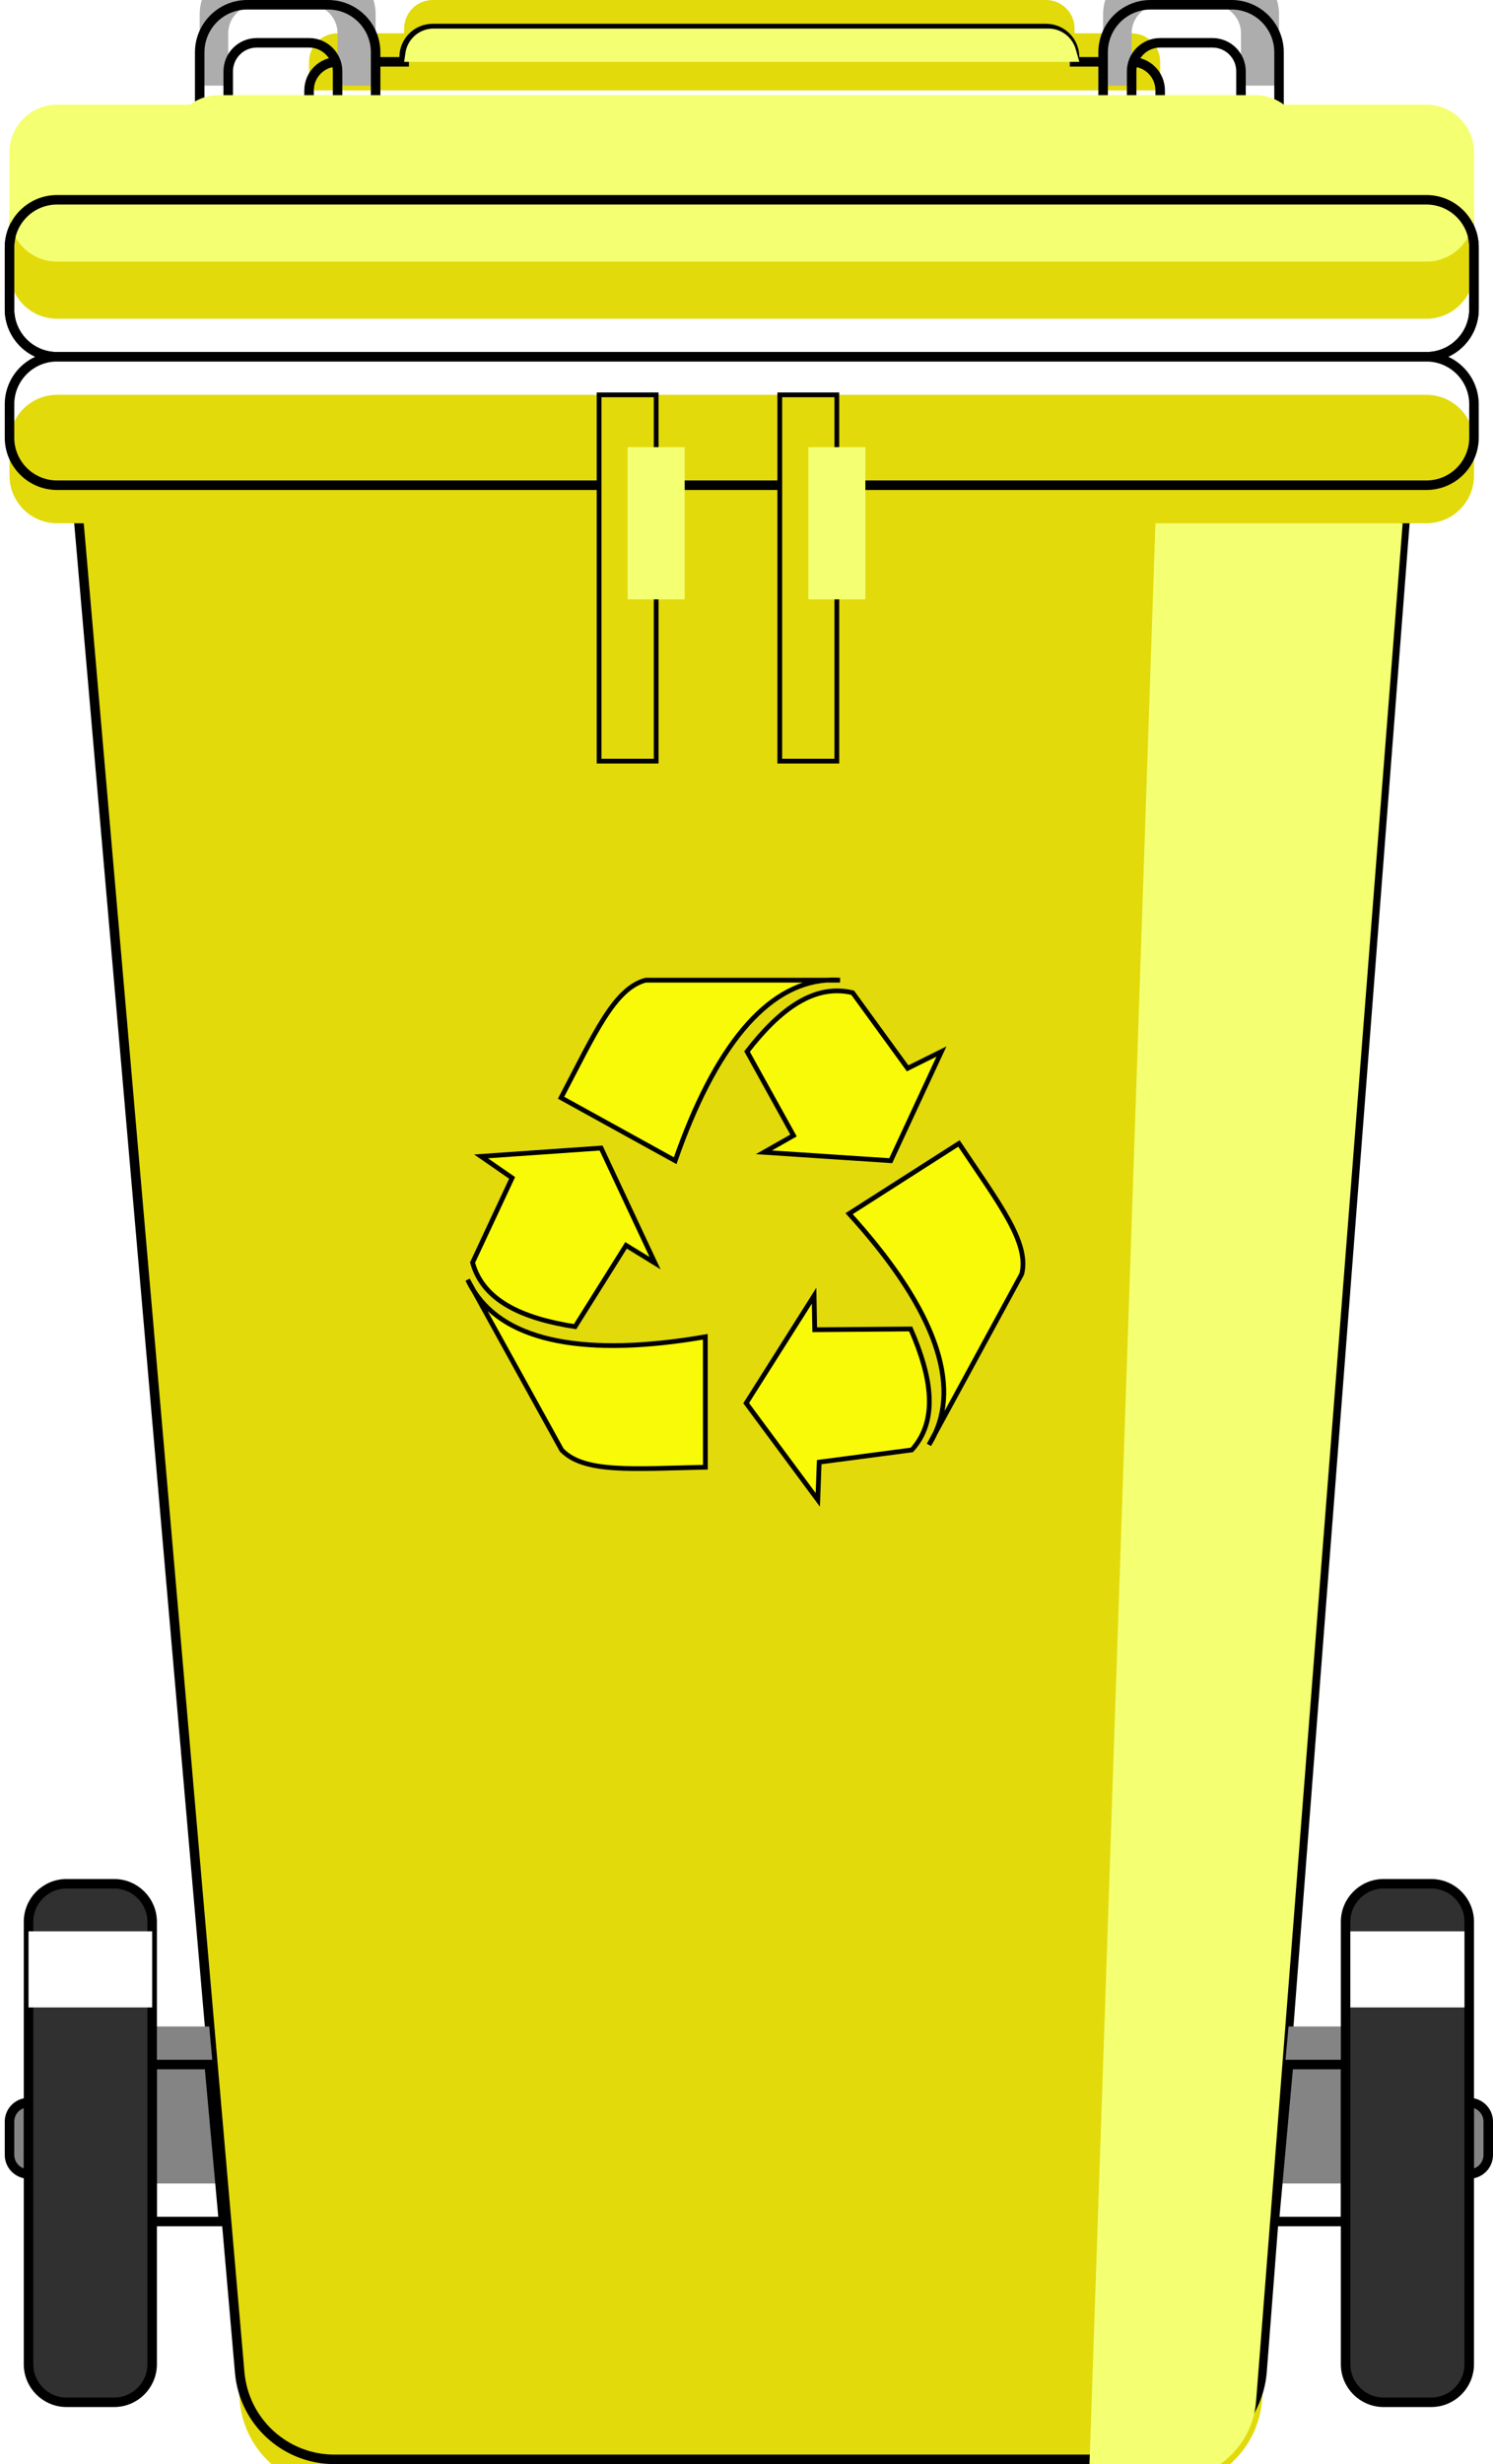 <svg width="157" height="259" viewBox="0 0 157 259" fill="none" xmlns="http://www.w3.org/2000/svg">
<g filter="url(#filter0_ii)">
<path d="M25.206 249.366L8 51.5H148L132.713 249.271C132.311 254.479 127.967 258.5 122.743 258.5H35.168C29.981 258.5 25.655 254.534 25.206 249.366Z" fill="#E2DA0B"/>
</g>
<path d="M8 51.5V51H7.455L7.502 51.543L8 51.5ZM25.206 249.366L24.708 249.41L25.206 249.366ZM132.713 249.271L132.215 249.232L132.713 249.271ZM148 51.5L148.499 51.538L148.54 51H148V51.5ZM7.502 51.543L24.708 249.41L25.704 249.323L8.498 51.457L7.502 51.543ZM35.168 259H122.743V258H35.168V259ZM133.212 249.309L148.499 51.538L147.501 51.462L132.215 249.232L133.212 249.309ZM148 51H8V52H148V51ZM122.743 259C128.228 259 132.789 254.778 133.212 249.309L132.215 249.232C131.832 254.18 127.706 258 122.743 258V259ZM24.708 249.41C25.18 254.836 29.722 259 35.168 259V258C30.24 258 26.131 254.232 25.704 249.323L24.708 249.41Z" fill="black"/>
<g filter="url(#filter1_i)">
<path d="M6 37.5C3.239 37.5 1 39.739 1 42.5V46C1 48.761 3.239 51 6 51H150C152.761 51 155 48.761 155 46V42.5C155 39.739 152.761 37.5 150 37.5H6Z" fill="#E2DA0B"/>
</g>
<path d="M6 37.5C3.239 37.5 1 39.739 1 42.5V46C1 48.761 3.239 51 6 51H150C152.761 51 155 48.761 155 46V42.5C155 39.739 152.761 37.5 150 37.5H6Z" stroke="black"/>
<g filter="url(#filter2_i)">
<path d="M1 32.5V26C1 23.239 3.239 21 6 21H150C152.761 21 155 23.239 155 26V32.5C155 35.261 152.761 37.5 150 37.5H6C3.239 37.5 1 35.261 1 32.5Z" fill="#E2DA0B"/>
</g>
<path d="M1 32.5V26C1 23.239 3.239 21 6 21H150C152.761 21 155 23.239 155 26V32.5C155 35.261 152.761 37.5 150 37.5H6C3.239 37.5 1 35.261 1 32.5Z" stroke="black"/>
<path d="M18 18V20.5H137V18C137 15.239 134.761 13 132 13H23C20.239 13 18 15.239 18 18Z" fill="#E2DA0B" stroke="black"/>
<g filter="url(#filter3_i)">
<path d="M32.5 9.5V12.5H122V9.5C122 7.843 120.657 6.5 119 6.5H113V6C113 4.343 111.657 3 110 3H45.5C43.843 3 42.5 4.343 42.5 6V6.5H35.5C33.843 6.5 32.5 7.843 32.5 9.5Z" fill="#E2DA0B"/>
</g>
<path d="M32.5 9.5V12.5H122V9.5C122 7.843 120.657 6.5 119 6.5H113V6C113 4.343 111.657 3 110 3H45.5C43.843 3 42.5 4.343 42.5 6V6.5H35.5C33.843 6.5 32.5 7.843 32.5 9.5Z" stroke="black"/>
<g filter="url(#filter4_i)">
<path d="M21 5.5V13H24V7.5C24 5.843 25.343 4.5 27 4.5H32.5C34.157 4.5 35.5 5.843 35.5 7.5V13H39.5V5.5C39.5 2.739 37.261 0.5 34.5 0.5H26C23.239 0.5 21 2.739 21 5.5Z" fill="#ADADAD"/>
</g>
<path d="M21 5.5V13H24V7.5C24 5.843 25.343 4.5 27 4.5H32.5C34.157 4.5 35.5 5.843 35.5 7.5V13H39.5V5.5C39.5 2.739 37.261 0.5 34.5 0.5H26C23.239 0.5 21 2.739 21 5.5Z" stroke="black"/>
<g filter="url(#filter5_i)">
<path d="M116 5.5V13H119V7.5C119 5.843 120.343 4.5 122 4.5H127.5C129.157 4.5 130.5 5.843 130.5 7.5V13H134.5V5.5C134.5 2.739 132.261 0.5 129.5 0.5H121C118.239 0.5 116 2.739 116 5.5Z" fill="#ADADAD"/>
</g>
<path d="M116 5.5V13H119V7.5C119 5.843 120.343 4.5 122 4.5H127.5C129.157 4.5 130.5 5.843 130.5 7.5V13H134.5V5.5C134.5 2.739 132.261 0.5 129.5 0.5H121C118.239 0.5 116 2.739 116 5.5Z" stroke="black"/>
<path d="M156.5 226.5V223C156.5 221.895 155.605 221 154.5 221V228.5C155.605 228.5 156.5 227.605 156.5 226.5Z" fill="#848484" stroke="black"/>
<path d="M1 226.5V223C1 221.895 1.895 221 3 221V228.5C1.895 228.5 1 227.605 1 226.5Z" fill="#848484" stroke="black"/>
<g filter="url(#filter6_i)">
<path d="M141.5 217H135.5L134 233.5H141.5V217Z" fill="#848484"/>
</g>
<path d="M141.5 217H135.5L134 233.5H141.5V217Z" stroke="black"/>
<g filter="url(#filter7_i)">
<path d="M16 217H22L23.5 233.5H16V217Z" fill="#848484"/>
</g>
<path d="M16 217H22L23.5 233.5H16V217Z" stroke="black"/>
<g filter="url(#filter8_ii)">
<path d="M141.5 248.5V202C141.5 199.791 143.291 198 145.5 198H150.5C152.709 198 154.5 199.791 154.5 202V248.5C154.5 250.709 152.709 252.5 150.5 252.5H145.5C143.291 252.5 141.5 250.709 141.5 248.5Z" fill="#303030"/>
</g>
<path d="M141.5 248.5V202C141.5 199.791 143.291 198 145.5 198H150.5C152.709 198 154.5 199.791 154.5 202V248.5C154.5 250.709 152.709 252.5 150.5 252.5H145.5C143.291 252.5 141.5 250.709 141.5 248.5Z" stroke="black"/>
<g filter="url(#filter9_ii)">
<path d="M16 248.5V202C16 199.791 14.209 198 12 198H7C4.791 198 3 199.791 3 202V248.5C3 250.709 4.791 252.5 7 252.5H12C14.209 252.5 16 250.709 16 248.5Z" fill="#303030"/>
</g>
<path d="M16 248.5V202C16 199.791 14.209 198 12 198H7C4.791 198 3 199.791 3 202V248.5C3 250.709 4.791 252.5 7 252.5H12C14.209 252.5 16 250.709 16 248.5Z" stroke="black"/>
<g filter="url(#filter10_di)">
<path d="M66 90V51.5H72V90H66Z" fill="#E2DA0B"/>
<path d="M66 90V51.5H72V90H66Z" stroke="black" stroke-width="0.5"/>
</g>
<g filter="url(#filter11_di)">
<path d="M85 90V51.5H91V90H85Z" fill="#E2DA0B"/>
<path d="M85 90V51.5H91V90H85Z" stroke="black" stroke-width="0.5"/>
</g>
<g style="mix-blend-mode:soft-light" filter="url(#filter12_ii)">
<path d="M16 203H3V211H16V203Z" fill="white"/>
</g>
<g style="mix-blend-mode:soft-light" filter="url(#filter13_ii)">
<path d="M154 203H142V211H154V203Z" fill="white"/>
</g>
<g style="mix-blend-mode:soft-light" filter="url(#filter14_ii)">
<path d="M147.5 52H121.5L114.5 258H122.419C123.466 258 124.506 257.831 125.5 257.5C126.494 257.169 127.427 256.68 128.265 256.051L128.476 255.893C128.825 255.631 129.155 255.345 129.463 255.037L129.528 254.972C130.496 254.004 131.225 252.824 131.658 251.525C131.885 250.844 132.028 250.138 132.084 249.423L147.5 52Z" fill="#F4FF71"/>
</g>
<g style="mix-blend-mode:soft-light">
<g filter="url(#filter15_i)">
<path d="M1 32.5V26C1 23.239 3.239 21 6 21H150C152.761 21 155 23.239 155 26V32.5C155 35.261 152.761 37.5 150 37.5H6C3.239 37.5 1 35.261 1 32.5Z" fill="#F4FF71"/>
</g>
<path d="M1 32.5V26C1 23.239 3.239 21 6 21H150C152.761 21 155 23.239 155 26V32.5C155 35.261 152.761 37.5 150 37.5H6C3.239 37.5 1 35.261 1 32.5Z" stroke="black"/>
</g>
<g style="mix-blend-mode:soft-light" filter="url(#filter16_i)">
<path d="M18 18V20.5H137V18C137 15.239 134.761 13 132 13H23C20.239 13 18 15.239 18 18Z" fill="#F4FF71"/>
</g>
<g style="mix-blend-mode:soft-light" filter="url(#filter17_i)">
<path d="M113.5 7H42.5L42.632 6.076C42.843 4.598 44.109 3.5 45.602 3.5H110.237C111.577 3.5 112.754 4.388 113.122 5.676L113.5 7Z" fill="#F4FF71"/>
</g>
<g style="mix-blend-mode:soft-light" filter="url(#filter18_i)">
<path d="M72 67H66V51H72V67Z" fill="#F4FF71"/>
</g>
<g style="mix-blend-mode:soft-light" filter="url(#filter19_i)">
<path d="M91 67H85V51H91V67Z" fill="#F4FF71"/>
</g>
<path d="M67.889 103.025C64.607 103.902 62.566 108.581 59 115.381L71 122C75.143 110.071 80.582 103.474 86.932 103.025L67.889 103.025Z" fill="#F9FA08"/>
<path d="M78.556 110.526L83.444 119.352L80.333 121.117L93.667 122L99 110.526L95.444 112.292L89.667 104.348C85.667 103.379 82.045 106.022 78.556 110.526Z" fill="#F9FA08"/>
<path d="M86.932 103.025C80.582 103.474 75.143 110.071 71 122L59 115.381C62.566 108.581 64.607 103.902 67.889 103.025L86.932 103.025ZM86.932 103.025C87.394 102.992 87.861 102.992 88.333 103.025H86.932ZM78.556 110.526L83.444 119.352L80.333 121.117L93.667 122L99 110.526L95.444 112.292L89.667 104.348C85.667 103.379 82.045 106.022 78.556 110.526Z" stroke="black" stroke-width="0.5"/>
<path d="M107.448 133.899C108.244 130.597 105.108 126.569 100.838 120.188L89.291 127.569C97.792 136.906 100.991 144.836 98.352 150.629L107.448 133.899Z" fill="#F9FA08"/>
<path d="M95.762 139.687L85.673 139.767L85.608 136.19L78.464 147.483L85.997 157.649L86.145 153.682L95.883 152.4C98.645 149.348 98.053 144.904 95.762 139.687Z" fill="#F9FA08"/>
<path d="M98.352 150.629C100.991 144.836 97.792 136.906 89.291 127.569L100.838 120.188C105.108 126.569 108.244 130.597 107.448 133.899L98.352 150.629ZM98.352 150.629C98.16 151.051 97.937 151.462 97.683 151.861L98.352 150.629ZM95.762 139.687L85.673 139.767L85.608 136.19L78.464 147.483L85.997 157.649L86.145 153.682L95.883 152.4C98.645 149.348 98.053 144.904 95.762 139.687Z" stroke="black" stroke-width="0.5"/>
<path d="M60.473 139.443L65.835 130.897L68.884 132.767L63.21 120.669L50.588 121.547L53.853 123.806L49.693 132.704C50.778 136.674 54.842 138.567 60.473 139.443Z" fill="#F9FA08"/>
<path d="M59.063 152.407C61.418 154.856 66.5 154.38 74.176 154.215L74.169 140.51C61.724 142.651 53.319 141.08 49.856 135.738L59.063 152.407Z" fill="#F9FA08"/>
<path d="M49.856 135.738C53.319 141.08 61.724 142.651 74.169 140.51L74.176 154.215C66.5 154.38 61.418 154.856 59.063 152.407L49.856 135.738ZM49.856 135.738C49.604 135.349 49.378 134.94 49.178 134.511L49.856 135.738ZM60.473 139.443L65.835 130.897L68.884 132.767L63.21 120.669L50.588 121.547L53.853 123.806L49.693 132.704C50.778 136.674 54.842 138.567 60.473 139.443Z" stroke="black" stroke-width="0.5"/>
<defs>
<filter id="filter0_ii" x="7.455" y="44" width="141.086" height="222" filterUnits="userSpaceOnUse" color-interpolation-filters="sRGB">
<feFlood flood-opacity="0" result="BackgroundImageFix"/>
<feBlend mode="normal" in="SourceGraphic" in2="BackgroundImageFix" result="shape"/>
<feColorMatrix in="SourceAlpha" type="matrix" values="0 0 0 0 0 0 0 0 0 0 0 0 0 0 0 0 0 0 127 0" result="hardAlpha"/>
<feOffset dy="10"/>
<feGaussianBlur stdDeviation="3.5"/>
<feComposite in2="hardAlpha" operator="arithmetic" k2="-1" k3="1"/>
<feColorMatrix type="matrix" values="0 0 0 0 0 0 0 0 0 0 0 0 0 0 0 0 0 0 0.25 0"/>
<feBlend mode="normal" in2="shape" result="effect1_innerShadow"/>
<feColorMatrix in="SourceAlpha" type="matrix" values="0 0 0 0 0 0 0 0 0 0 0 0 0 0 0 0 0 0 127 0" result="hardAlpha"/>
<feOffset dy="-7"/>
<feGaussianBlur stdDeviation="3.5"/>
<feComposite in2="hardAlpha" operator="arithmetic" k2="-1" k3="1"/>
<feColorMatrix type="matrix" values="0 0 0 0 0 0 0 0 0 0 0 0 0 0 0 0 0 0 0.25 0"/>
<feBlend mode="normal" in2="effect1_innerShadow" result="effect2_innerShadow"/>
</filter>
<filter id="filter1_i" x="0.5" y="37" width="155" height="18.5" filterUnits="userSpaceOnUse" color-interpolation-filters="sRGB">
<feFlood flood-opacity="0" result="BackgroundImageFix"/>
<feBlend mode="normal" in="SourceGraphic" in2="BackgroundImageFix" result="shape"/>
<feColorMatrix in="SourceAlpha" type="matrix" values="0 0 0 0 0 0 0 0 0 0 0 0 0 0 0 0 0 0 127 0" result="hardAlpha"/>
<feOffset dy="4"/>
<feGaussianBlur stdDeviation="2"/>
<feComposite in2="hardAlpha" operator="arithmetic" k2="-1" k3="1"/>
<feColorMatrix type="matrix" values="0 0 0 0 0 0 0 0 0 0 0 0 0 0 0 0 0 0 0.5 0"/>
<feBlend mode="normal" in2="shape" result="effect1_innerShadow"/>
</filter>
<filter id="filter2_i" x="0.5" y="16.5" width="155" height="21.5" filterUnits="userSpaceOnUse" color-interpolation-filters="sRGB">
<feFlood flood-opacity="0" result="BackgroundImageFix"/>
<feBlend mode="normal" in="SourceGraphic" in2="BackgroundImageFix" result="shape"/>
<feColorMatrix in="SourceAlpha" type="matrix" values="0 0 0 0 0 0 0 0 0 0 0 0 0 0 0 0 0 0 127 0" result="hardAlpha"/>
<feOffset dy="-4"/>
<feGaussianBlur stdDeviation="2"/>
<feComposite in2="hardAlpha" operator="arithmetic" k2="-1" k3="1"/>
<feColorMatrix type="matrix" values="0 0 0 0 0 0 0 0 0 0 0 0 0 0 0 0 0 0 0.5 0"/>
<feBlend mode="normal" in2="shape" result="effect1_innerShadow"/>
</filter>
<filter id="filter3_i" x="32" y="0.5" width="90.5" height="12.5" filterUnits="userSpaceOnUse" color-interpolation-filters="sRGB">
<feFlood flood-opacity="0" result="BackgroundImageFix"/>
<feBlend mode="normal" in="SourceGraphic" in2="BackgroundImageFix" result="shape"/>
<feColorMatrix in="SourceAlpha" type="matrix" values="0 0 0 0 0 0 0 0 0 0 0 0 0 0 0 0 0 0 127 0" result="hardAlpha"/>
<feOffset dy="-3"/>
<feGaussianBlur stdDeviation="1"/>
<feComposite in2="hardAlpha" operator="arithmetic" k2="-1" k3="1"/>
<feColorMatrix type="matrix" values="0 0 0 0 0 0 0 0 0 0 0 0 0 0 0 0 0 0 0.29 0"/>
<feBlend mode="normal" in2="shape" result="effect1_innerShadow"/>
</filter>
<filter id="filter4_i" x="20.5" y="-3" width="19.5" height="16.5" filterUnits="userSpaceOnUse" color-interpolation-filters="sRGB">
<feFlood flood-opacity="0" result="BackgroundImageFix"/>
<feBlend mode="normal" in="SourceGraphic" in2="BackgroundImageFix" result="shape"/>
<feColorMatrix in="SourceAlpha" type="matrix" values="0 0 0 0 0 0 0 0 0 0 0 0 0 0 0 0 0 0 127 0" result="hardAlpha"/>
<feOffset dy="-4"/>
<feGaussianBlur stdDeviation="1.5"/>
<feComposite in2="hardAlpha" operator="arithmetic" k2="-1" k3="1"/>
<feColorMatrix type="matrix" values="0 0 0 0 0 0 0 0 0 0 0 0 0 0 0 0 0 0 0.3 0"/>
<feBlend mode="normal" in2="shape" result="effect1_innerShadow"/>
</filter>
<filter id="filter5_i" x="115.5" y="-3" width="19.5" height="16.5" filterUnits="userSpaceOnUse" color-interpolation-filters="sRGB">
<feFlood flood-opacity="0" result="BackgroundImageFix"/>
<feBlend mode="normal" in="SourceGraphic" in2="BackgroundImageFix" result="shape"/>
<feColorMatrix in="SourceAlpha" type="matrix" values="0 0 0 0 0 0 0 0 0 0 0 0 0 0 0 0 0 0 127 0" result="hardAlpha"/>
<feOffset dy="-4"/>
<feGaussianBlur stdDeviation="1.5"/>
<feComposite in2="hardAlpha" operator="arithmetic" k2="-1" k3="1"/>
<feColorMatrix type="matrix" values="0 0 0 0 0 0 0 0 0 0 0 0 0 0 0 0 0 0 0.3 0"/>
<feBlend mode="normal" in2="shape" result="effect1_innerShadow"/>
</filter>
<filter id="filter6_i" x="133.452" y="212.5" width="8.548" height="21.5" filterUnits="userSpaceOnUse" color-interpolation-filters="sRGB">
<feFlood flood-opacity="0" result="BackgroundImageFix"/>
<feBlend mode="normal" in="SourceGraphic" in2="BackgroundImageFix" result="shape"/>
<feColorMatrix in="SourceAlpha" type="matrix" values="0 0 0 0 0 0 0 0 0 0 0 0 0 0 0 0 0 0 127 0" result="hardAlpha"/>
<feOffset dy="-4"/>
<feGaussianBlur stdDeviation="2"/>
<feComposite in2="hardAlpha" operator="arithmetic" k2="-1" k3="1"/>
<feColorMatrix type="matrix" values="0 0 0 0 0 0 0 0 0 0 0 0 0 0 0 0 0 0 0.5 0"/>
<feBlend mode="normal" in2="shape" result="effect1_innerShadow"/>
</filter>
<filter id="filter7_i" x="15.5" y="212.5" width="8.548" height="21.5" filterUnits="userSpaceOnUse" color-interpolation-filters="sRGB">
<feFlood flood-opacity="0" result="BackgroundImageFix"/>
<feBlend mode="normal" in="SourceGraphic" in2="BackgroundImageFix" result="shape"/>
<feColorMatrix in="SourceAlpha" type="matrix" values="0 0 0 0 0 0 0 0 0 0 0 0 0 0 0 0 0 0 127 0" result="hardAlpha"/>
<feOffset dy="-4"/>
<feGaussianBlur stdDeviation="2"/>
<feComposite in2="hardAlpha" operator="arithmetic" k2="-1" k3="1"/>
<feColorMatrix type="matrix" values="0 0 0 0 0 0 0 0 0 0 0 0 0 0 0 0 0 0 0.5 0"/>
<feBlend mode="normal" in2="shape" result="effect1_innerShadow"/>
</filter>
<filter id="filter8_ii" x="141" y="193.5" width="14" height="63.5" filterUnits="userSpaceOnUse" color-interpolation-filters="sRGB">
<feFlood flood-opacity="0" result="BackgroundImageFix"/>
<feBlend mode="normal" in="SourceGraphic" in2="BackgroundImageFix" result="shape"/>
<feColorMatrix in="SourceAlpha" type="matrix" values="0 0 0 0 0 0 0 0 0 0 0 0 0 0 0 0 0 0 127 0" result="hardAlpha"/>
<feOffset dy="4"/>
<feGaussianBlur stdDeviation="2"/>
<feComposite in2="hardAlpha" operator="arithmetic" k2="-1" k3="1"/>
<feColorMatrix type="matrix" values="0 0 0 0 0 0 0 0 0 0 0 0 0 0 0 0 0 0 0.7 0"/>
<feBlend mode="normal" in2="shape" result="effect1_innerShadow"/>
<feColorMatrix in="SourceAlpha" type="matrix" values="0 0 0 0 0 0 0 0 0 0 0 0 0 0 0 0 0 0 127 0" result="hardAlpha"/>
<feOffset dy="-4"/>
<feGaussianBlur stdDeviation="2"/>
<feComposite in2="hardAlpha" operator="arithmetic" k2="-1" k3="1"/>
<feColorMatrix type="matrix" values="0 0 0 0 0 0 0 0 0 0 0 0 0 0 0 0 0 0 0.7 0"/>
<feBlend mode="normal" in2="effect1_innerShadow" result="effect2_innerShadow"/>
</filter>
<filter id="filter9_ii" x="2.5" y="193.5" width="14" height="63.5" filterUnits="userSpaceOnUse" color-interpolation-filters="sRGB">
<feFlood flood-opacity="0" result="BackgroundImageFix"/>
<feBlend mode="normal" in="SourceGraphic" in2="BackgroundImageFix" result="shape"/>
<feColorMatrix in="SourceAlpha" type="matrix" values="0 0 0 0 0 0 0 0 0 0 0 0 0 0 0 0 0 0 127 0" result="hardAlpha"/>
<feOffset dy="4"/>
<feGaussianBlur stdDeviation="2"/>
<feComposite in2="hardAlpha" operator="arithmetic" k2="-1" k3="1"/>
<feColorMatrix type="matrix" values="0 0 0 0 0 0 0 0 0 0 0 0 0 0 0 0 0 0 0.7 0"/>
<feBlend mode="normal" in2="shape" result="effect1_innerShadow"/>
<feColorMatrix in="SourceAlpha" type="matrix" values="0 0 0 0 0 0 0 0 0 0 0 0 0 0 0 0 0 0 127 0" result="hardAlpha"/>
<feOffset dy="-4"/>
<feGaussianBlur stdDeviation="2"/>
<feComposite in2="hardAlpha" operator="arithmetic" k2="-1" k3="1"/>
<feColorMatrix type="matrix" values="0 0 0 0 0 0 0 0 0 0 0 0 0 0 0 0 0 0 0.7 0"/>
<feBlend mode="normal" in2="effect1_innerShadow" result="effect2_innerShadow"/>
</filter>
<filter id="filter10_di" x="56.75" y="44.25" width="18.5" height="52" filterUnits="userSpaceOnUse" color-interpolation-filters="sRGB">
<feFlood flood-opacity="0" result="BackgroundImageFix"/>
<feColorMatrix in="SourceAlpha" type="matrix" values="0 0 0 0 0 0 0 0 0 0 0 0 0 0 0 0 0 0 127 0" result="hardAlpha"/>
<feOffset dx="-3"/>
<feGaussianBlur stdDeviation="3"/>
<feComposite in2="hardAlpha" operator="out"/>
<feColorMatrix type="matrix" values="0 0 0 0 0 0 0 0 0 0 0 0 0 0 0 0 0 0 0.25 0"/>
<feBlend mode="normal" in2="BackgroundImageFix" result="effect1_dropShadow"/>
<feBlend mode="normal" in="SourceGraphic" in2="effect1_dropShadow" result="shape"/>
<feColorMatrix in="SourceAlpha" type="matrix" values="0 0 0 0 0 0 0 0 0 0 0 0 0 0 0 0 0 0 127 0" result="hardAlpha"/>
<feOffset dy="-10"/>
<feGaussianBlur stdDeviation="3.5"/>
<feComposite in2="hardAlpha" operator="arithmetic" k2="-1" k3="1"/>
<feColorMatrix type="matrix" values="0 0 0 0 0 0 0 0 0 0 0 0 0 0 0 0 0 0 0.25 0"/>
<feBlend mode="normal" in2="shape" result="effect2_innerShadow"/>
</filter>
<filter id="filter11_di" x="75.75" y="44.25" width="18.5" height="52" filterUnits="userSpaceOnUse" color-interpolation-filters="sRGB">
<feFlood flood-opacity="0" result="BackgroundImageFix"/>
<feColorMatrix in="SourceAlpha" type="matrix" values="0 0 0 0 0 0 0 0 0 0 0 0 0 0 0 0 0 0 127 0" result="hardAlpha"/>
<feOffset dx="-3"/>
<feGaussianBlur stdDeviation="3"/>
<feComposite in2="hardAlpha" operator="out"/>
<feColorMatrix type="matrix" values="0 0 0 0 0 0 0 0 0 0 0 0 0 0 0 0 0 0 0.25 0"/>
<feBlend mode="normal" in2="BackgroundImageFix" result="effect1_dropShadow"/>
<feBlend mode="normal" in="SourceGraphic" in2="effect1_dropShadow" result="shape"/>
<feColorMatrix in="SourceAlpha" type="matrix" values="0 0 0 0 0 0 0 0 0 0 0 0 0 0 0 0 0 0 127 0" result="hardAlpha"/>
<feOffset dy="-10"/>
<feGaussianBlur stdDeviation="3.5"/>
<feComposite in2="hardAlpha" operator="arithmetic" k2="-1" k3="1"/>
<feColorMatrix type="matrix" values="0 0 0 0 0 0 0 0 0 0 0 0 0 0 0 0 0 0 0.25 0"/>
<feBlend mode="normal" in2="shape" result="effect2_innerShadow"/>
</filter>
<filter id="filter12_ii" x="3" y="201" width="13" height="12" filterUnits="userSpaceOnUse" color-interpolation-filters="sRGB">
<feFlood flood-opacity="0" result="BackgroundImageFix"/>
<feBlend mode="normal" in="SourceGraphic" in2="BackgroundImageFix" result="shape"/>
<feColorMatrix in="SourceAlpha" type="matrix" values="0 0 0 0 0 0 0 0 0 0 0 0 0 0 0 0 0 0 127 0" result="hardAlpha"/>
<feOffset dy="-2"/>
<feGaussianBlur stdDeviation="1"/>
<feComposite in2="hardAlpha" operator="arithmetic" k2="-1" k3="1"/>
<feColorMatrix type="matrix" values="0 0 0 0 0 0 0 0 0 0 0 0 0 0 0 0 0 0 0.5 0"/>
<feBlend mode="normal" in2="shape" result="effect1_innerShadow"/>
<feColorMatrix in="SourceAlpha" type="matrix" values="0 0 0 0 0 0 0 0 0 0 0 0 0 0 0 0 0 0 127 0" result="hardAlpha"/>
<feOffset dy="2"/>
<feGaussianBlur stdDeviation="1"/>
<feComposite in2="hardAlpha" operator="arithmetic" k2="-1" k3="1"/>
<feColorMatrix type="matrix" values="0 0 0 0 0 0 0 0 0 0 0 0 0 0 0 0 0 0 0.5 0"/>
<feBlend mode="normal" in2="effect1_innerShadow" result="effect2_innerShadow"/>
</filter>
<filter id="filter13_ii" x="142" y="201" width="12" height="12" filterUnits="userSpaceOnUse" color-interpolation-filters="sRGB">
<feFlood flood-opacity="0" result="BackgroundImageFix"/>
<feBlend mode="normal" in="SourceGraphic" in2="BackgroundImageFix" result="shape"/>
<feColorMatrix in="SourceAlpha" type="matrix" values="0 0 0 0 0 0 0 0 0 0 0 0 0 0 0 0 0 0 127 0" result="hardAlpha"/>
<feOffset dy="-2"/>
<feGaussianBlur stdDeviation="1"/>
<feComposite in2="hardAlpha" operator="arithmetic" k2="-1" k3="1"/>
<feColorMatrix type="matrix" values="0 0 0 0 0 0 0 0 0 0 0 0 0 0 0 0 0 0 0.5 0"/>
<feBlend mode="normal" in2="shape" result="effect1_innerShadow"/>
<feColorMatrix in="SourceAlpha" type="matrix" values="0 0 0 0 0 0 0 0 0 0 0 0 0 0 0 0 0 0 127 0" result="hardAlpha"/>
<feOffset dy="2"/>
<feGaussianBlur stdDeviation="1"/>
<feComposite in2="hardAlpha" operator="arithmetic" k2="-1" k3="1"/>
<feColorMatrix type="matrix" values="0 0 0 0 0 0 0 0 0 0 0 0 0 0 0 0 0 0 0.5 0"/>
<feBlend mode="normal" in2="effect1_innerShadow" result="effect2_innerShadow"/>
</filter>
<filter id="filter14_ii" x="114.5" y="45" width="33" height="220" filterUnits="userSpaceOnUse" color-interpolation-filters="sRGB">
<feFlood flood-opacity="0" result="BackgroundImageFix"/>
<feBlend mode="normal" in="SourceGraphic" in2="BackgroundImageFix" result="shape"/>
<feColorMatrix in="SourceAlpha" type="matrix" values="0 0 0 0 0 0 0 0 0 0 0 0 0 0 0 0 0 0 127 0" result="hardAlpha"/>
<feOffset dy="10"/>
<feGaussianBlur stdDeviation="3.5"/>
<feComposite in2="hardAlpha" operator="arithmetic" k2="-1" k3="1"/>
<feColorMatrix type="matrix" values="0 0 0 0 0 0 0 0 0 0 0 0 0 0 0 0 0 0 0.25 0"/>
<feBlend mode="normal" in2="shape" result="effect1_innerShadow"/>
<feColorMatrix in="SourceAlpha" type="matrix" values="0 0 0 0 0 0 0 0 0 0 0 0 0 0 0 0 0 0 127 0" result="hardAlpha"/>
<feOffset dy="-7"/>
<feGaussianBlur stdDeviation="3.5"/>
<feComposite in2="hardAlpha" operator="arithmetic" k2="-1" k3="1"/>
<feColorMatrix type="matrix" values="0 0 0 0 0 0 0 0 0 0 0 0 0 0 0 0 0 0 0.25 0"/>
<feBlend mode="normal" in2="effect1_innerShadow" result="effect2_innerShadow"/>
</filter>
<filter id="filter15_i" x="0.5" y="17.5" width="155" height="20.5" filterUnits="userSpaceOnUse" color-interpolation-filters="sRGB">
<feFlood flood-opacity="0" result="BackgroundImageFix"/>
<feBlend mode="normal" in="SourceGraphic" in2="BackgroundImageFix" result="shape"/>
<feColorMatrix in="SourceAlpha" type="matrix" values="0 0 0 0 0 0 0 0 0 0 0 0 0 0 0 0 0 0 127 0" result="hardAlpha"/>
<feOffset dy="-10"/>
<feGaussianBlur stdDeviation="1.5"/>
<feComposite in2="hardAlpha" operator="arithmetic" k2="-1" k3="1"/>
<feColorMatrix type="matrix" values="0 0 0 0 0 0 0 0 0 0 0 0 0 0 0 0 0 0 0.5 0"/>
<feBlend mode="normal" in2="shape" result="effect1_innerShadow"/>
</filter>
<filter id="filter16_i" x="18" y="10" width="119" height="10.5" filterUnits="userSpaceOnUse" color-interpolation-filters="sRGB">
<feFlood flood-opacity="0" result="BackgroundImageFix"/>
<feBlend mode="normal" in="SourceGraphic" in2="BackgroundImageFix" result="shape"/>
<feColorMatrix in="SourceAlpha" type="matrix" values="0 0 0 0 0 0 0 0 0 0 0 0 0 0 0 0 0 0 127 0" result="hardAlpha"/>
<feOffset dy="-3"/>
<feGaussianBlur stdDeviation="2"/>
<feComposite in2="hardAlpha" operator="arithmetic" k2="-1" k3="1"/>
<feColorMatrix type="matrix" values="0 0 0 0 0 0 0 0 0 0 0 0 0 0 0 0 0 0 0.7 0"/>
<feBlend mode="normal" in2="shape" result="effect1_innerShadow"/>
</filter>
<filter id="filter17_i" x="42.5" y="3" width="71" height="4" filterUnits="userSpaceOnUse" color-interpolation-filters="sRGB">
<feFlood flood-opacity="0" result="BackgroundImageFix"/>
<feBlend mode="normal" in="SourceGraphic" in2="BackgroundImageFix" result="shape"/>
<feColorMatrix in="SourceAlpha" type="matrix" values="0 0 0 0 0 0 0 0 0 0 0 0 0 0 0 0 0 0 127 0" result="hardAlpha"/>
<feOffset dy="-0.5"/>
<feGaussianBlur stdDeviation="0.5"/>
<feComposite in2="hardAlpha" operator="arithmetic" k2="-1" k3="1"/>
<feColorMatrix type="matrix" values="0 0 0 0 0 0 0 0 0 0 0 0 0 0 0 0 0 0 0.5 0"/>
<feBlend mode="normal" in2="shape" result="effect1_innerShadow"/>
</filter>
<filter id="filter18_i" x="66" y="47" width="6" height="20" filterUnits="userSpaceOnUse" color-interpolation-filters="sRGB">
<feFlood flood-opacity="0" result="BackgroundImageFix"/>
<feBlend mode="normal" in="SourceGraphic" in2="BackgroundImageFix" result="shape"/>
<feColorMatrix in="SourceAlpha" type="matrix" values="0 0 0 0 0 0 0 0 0 0 0 0 0 0 0 0 0 0 127 0" result="hardAlpha"/>
<feOffset dy="-4"/>
<feGaussianBlur stdDeviation="3"/>
<feComposite in2="hardAlpha" operator="arithmetic" k2="-1" k3="1"/>
<feColorMatrix type="matrix" values="0 0 0 0 0 0 0 0 0 0 0 0 0 0 0 0 0 0 0.5 0"/>
<feBlend mode="normal" in2="shape" result="effect1_innerShadow"/>
</filter>
<filter id="filter19_i" x="85" y="47" width="6" height="20" filterUnits="userSpaceOnUse" color-interpolation-filters="sRGB">
<feFlood flood-opacity="0" result="BackgroundImageFix"/>
<feBlend mode="normal" in="SourceGraphic" in2="BackgroundImageFix" result="shape"/>
<feColorMatrix in="SourceAlpha" type="matrix" values="0 0 0 0 0 0 0 0 0 0 0 0 0 0 0 0 0 0 127 0" result="hardAlpha"/>
<feOffset dy="-4"/>
<feGaussianBlur stdDeviation="3"/>
<feComposite in2="hardAlpha" operator="arithmetic" k2="-1" k3="1"/>
<feColorMatrix type="matrix" values="0 0 0 0 0 0 0 0 0 0 0 0 0 0 0 0 0 0 0.5 0"/>
<feBlend mode="normal" in2="shape" result="effect1_innerShadow"/>
</filter>
</defs>
</svg>
